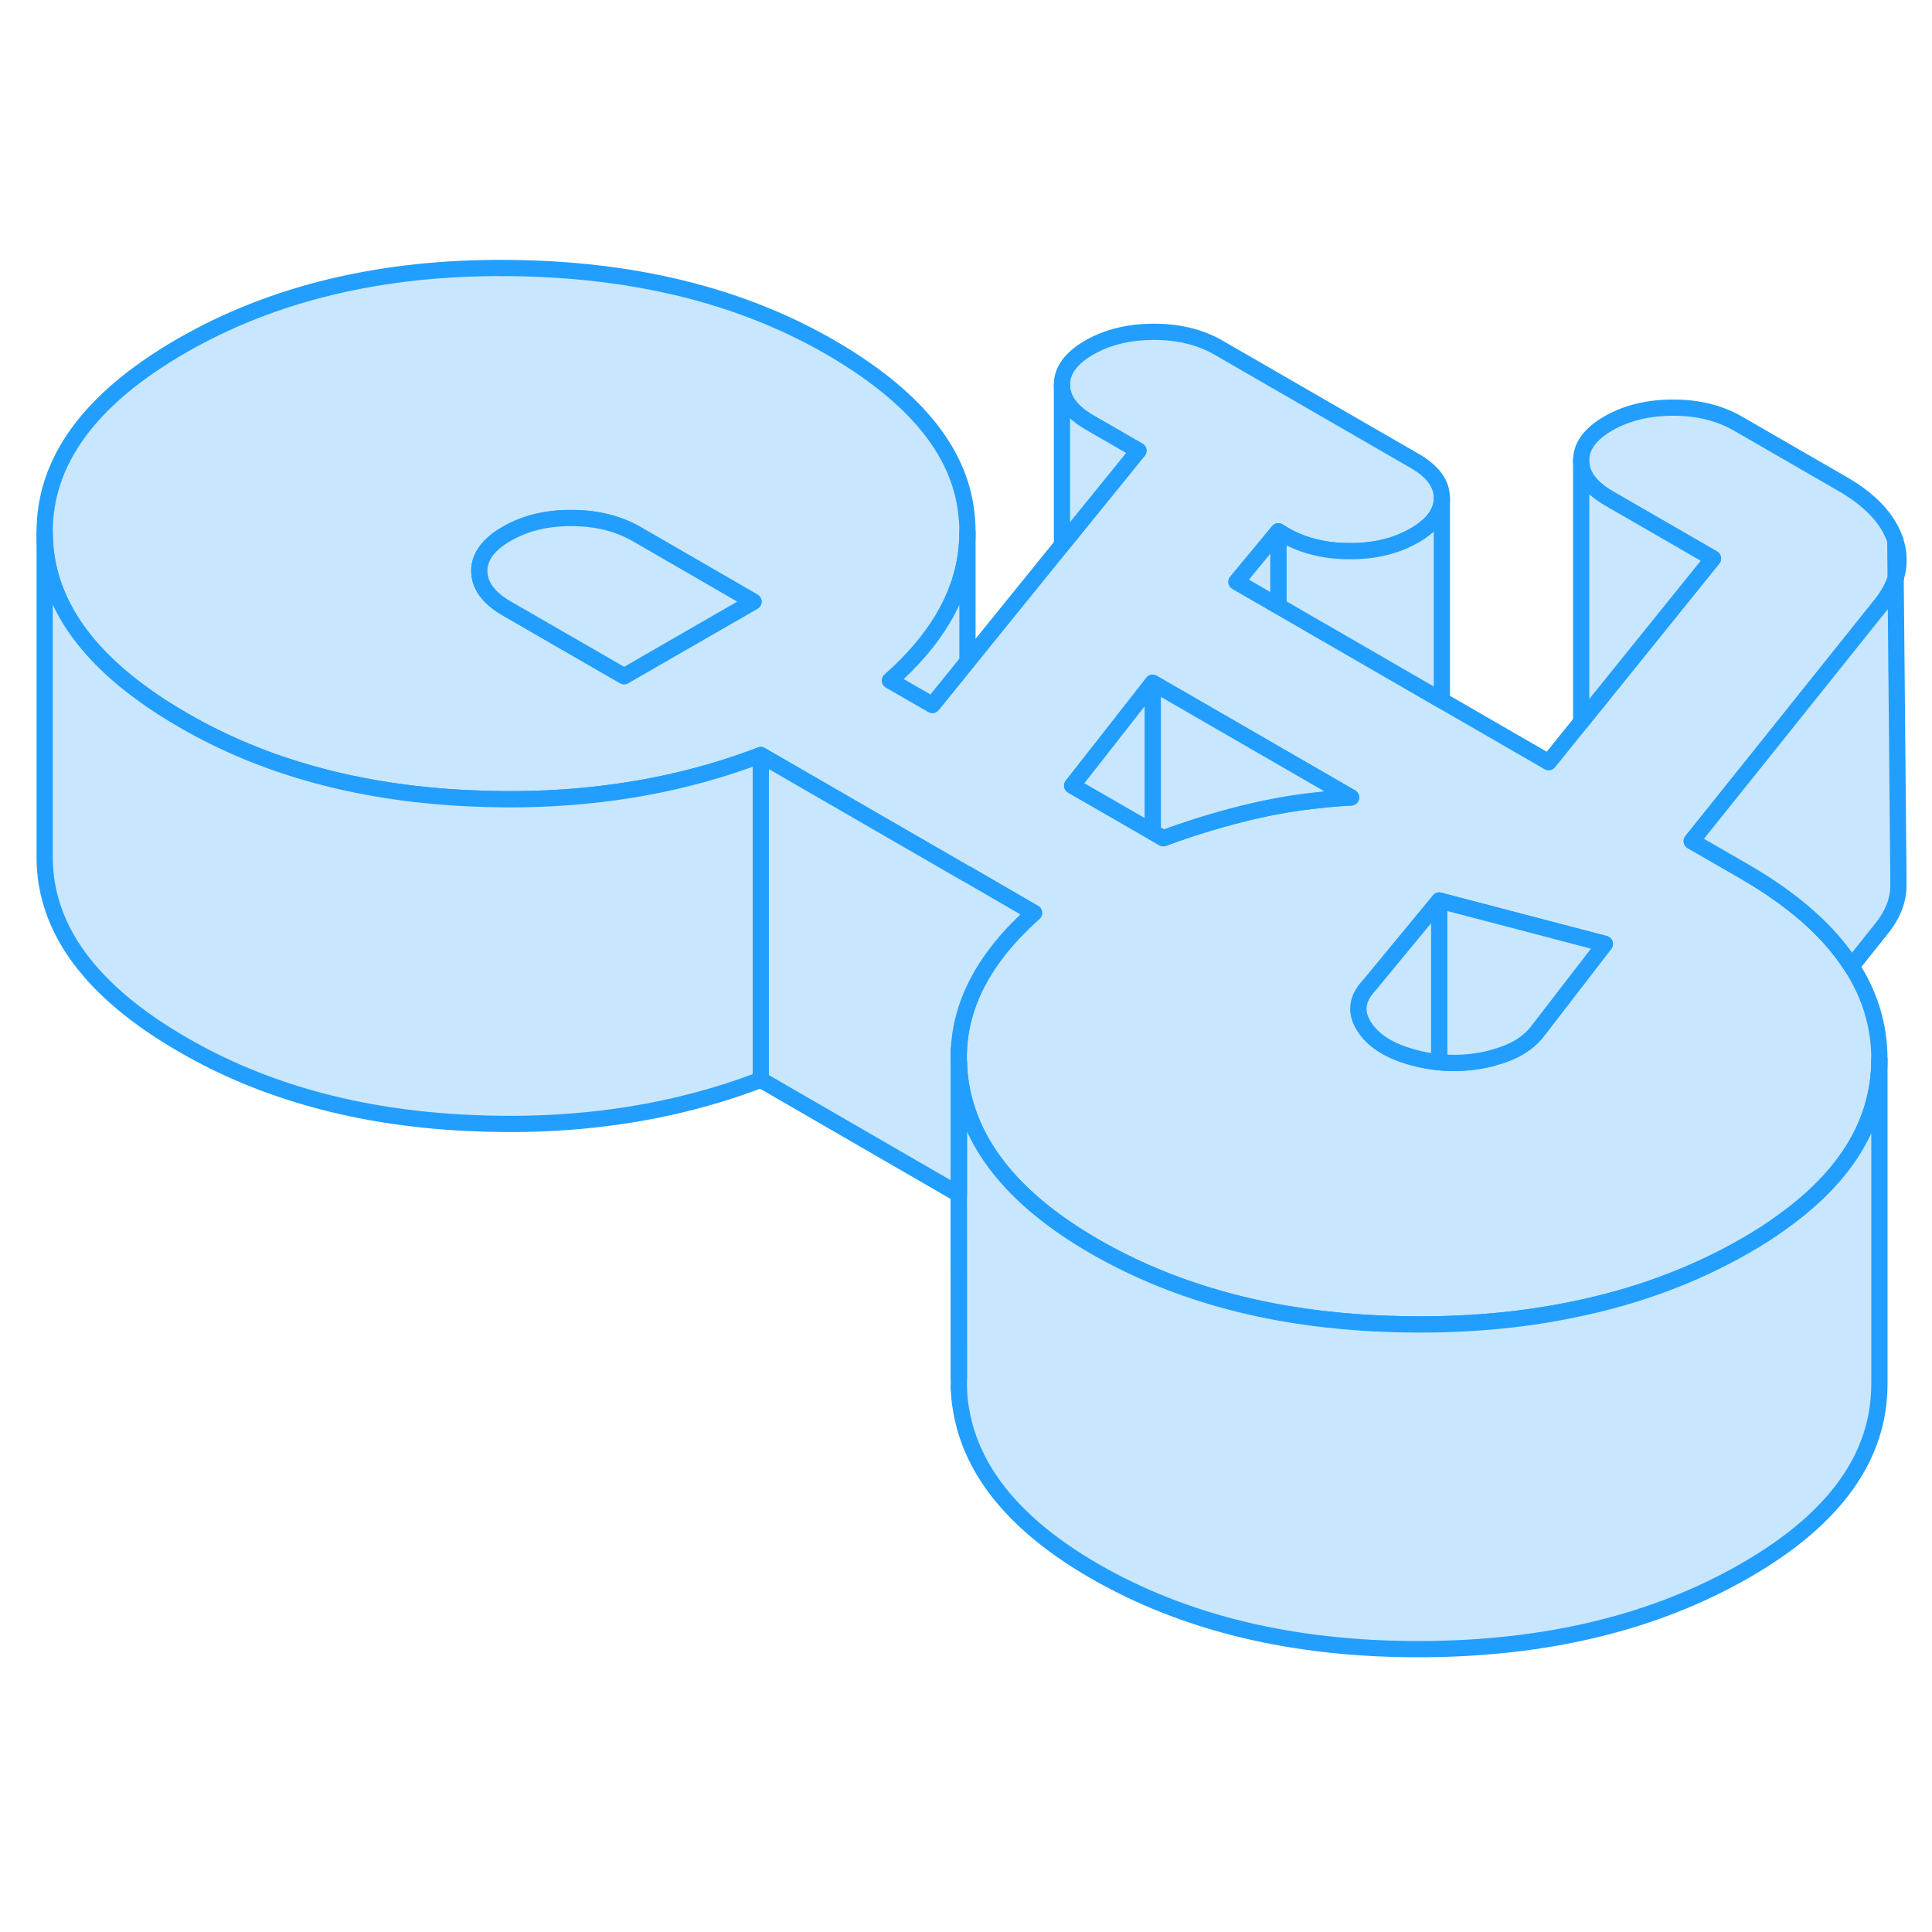 <svg width="48" height="48" viewBox="0 0 119 90" fill="#c8e7ff" xmlns="http://www.w3.org/2000/svg" stroke-width="1px" stroke-linecap="round" stroke-linejoin="round"><path d="M116.74 18.788L116.76 21.128C117.01 20.358 117 19.578 116.74 18.788Z" stroke="#229EFF" stroke-linejoin="round"/><path d="M115.91 22.678C116.31 22.168 116.6 21.648 116.76 21.128L116.74 18.788C116.3 17.468 115.21 16.298 113.47 15.298L107.06 11.598C105.92 10.938 104.59 10.608 103.06 10.608C101.53 10.608 100.2 10.928 99.07 11.578C97.94 12.228 97.38 12.998 97.39 13.888C97.39 14.768 97.96 15.538 99.1 16.198L105.51 19.898L97.39 29.968L95.39 32.448L88.81 28.648L78.74 22.828L76.16 21.338L78.74 18.228L79.14 18.468C80.27 19.118 81.61 19.448 83.14 19.448C84.67 19.458 86 19.128 87.13 18.478C88.24 17.838 88.81 17.068 88.81 16.198V16.178C88.81 15.288 88.24 14.518 87.1 13.868L75.08 6.928C73.95 6.268 72.61 5.938 71.08 5.938C69.55 5.938 68.22 6.258 67.09 6.908C65.96 7.558 65.4 8.328 65.41 9.218C65.41 10.098 65.98 10.868 67.12 11.528L70.12 13.258L65.41 19.068L59.59 26.258L59.51 26.348L57.43 28.918L54.82 27.418C57.58 24.988 59.15 22.368 59.51 19.558C59.56 19.148 59.59 18.728 59.59 18.298V18.228C59.59 17.828 59.56 17.428 59.51 17.018C59.06 13.228 56.26 9.848 51.12 6.878C45.57 3.678 38.941 2.058 31.221 2.008C23.5 1.948 16.81 3.558 11.17 6.808C5.53 10.068 2.72 13.908 2.75 18.328C2.77 22.058 4.8 25.388 8.86 28.298C9.6 28.838 10.42 29.358 11.3 29.868C16.24 32.728 22.02 34.318 28.65 34.658C35.28 34.998 41.34 34.118 46.86 32.008L59.51 39.318H59.53L63.39 41.558L63.69 41.728C60.59 44.498 59.05 47.448 59.05 50.628V50.648C59.05 50.758 59.05 50.858 59.06 50.968C59.07 51.418 59.12 51.888 59.2 52.358C59.85 56.178 62.59 59.478 67.39 62.258C72.1 64.978 77.57 66.538 83.82 66.958C85.01 67.038 86.24 67.078 87.49 67.078C90.84 67.078 93.98 66.768 96.91 66.158C100.81 65.368 104.35 64.048 107.53 62.218C108.36 61.738 109.13 61.248 109.83 60.728C113.79 57.878 115.76 54.548 115.76 50.748V50.698C115.75 48.668 115.18 46.778 114.04 45.018C112.67 42.868 110.46 40.918 107.41 39.158L104.2 37.308L108.23 32.278L115.91 22.678ZM44.15 23.858L38.44 27.148L31.23 22.988C30.71 22.688 30.31 22.368 30.03 22.018C29.69 21.608 29.53 21.158 29.52 20.678C29.52 19.798 30.08 19.028 31.21 18.378C32.34 17.728 33.67 17.398 35.2 17.408C36.73 17.408 38.06 17.738 39.2 18.388L46.41 22.558L44.15 23.858ZM81.971 34.708C81.77 34.718 81.57 34.738 81.38 34.768C80.48 34.858 79.6 34.978 78.74 35.138C78.25 35.228 77.76 35.328 77.28 35.438C75.39 35.878 73.51 36.438 71.65 37.128L71 36.748L68.471 35.288L66.04 33.888L67.65 31.838L71 27.558L78.74 32.028L83.221 34.618C82.8 34.638 82.38 34.668 81.971 34.708ZM94.68 49.048C94.13 49.748 93.3 50.268 92.18 50.588C91.97 50.658 91.74 50.718 91.5 50.768C90.55 50.968 89.6 51.018 88.65 50.928C88.13 50.878 87.62 50.788 87.1 50.648C85.63 50.258 84.62 49.638 84.05 48.768C83.48 47.898 83.55 47.068 84.28 46.258L84.41 46.108L88.65 40.968L98.85 43.638L94.68 49.048Z" stroke="#229EFF" stroke-linejoin="round"/><path d="M88.651 40.968V50.928C88.131 50.878 87.621 50.788 87.101 50.648C85.631 50.258 84.621 49.638 84.051 48.768C83.481 47.898 83.551 47.068 84.281 46.258L84.411 46.108L88.651 40.968Z" stroke="#229EFF" stroke-linejoin="round"/><path d="M98.85 43.638L94.68 49.048C94.13 49.748 93.3 50.268 92.18 50.588C91.97 50.658 91.74 50.718 91.5 50.768C90.55 50.968 89.6 51.018 88.65 50.928V40.968L98.85 43.638Z" stroke="#229EFF" stroke-linejoin="round"/><path d="M46.411 22.558L44.151 23.858L38.441 27.148L31.231 22.988C30.711 22.688 30.311 22.368 30.03 22.018C29.691 21.608 29.53 21.158 29.52 20.678C29.52 19.798 30.081 19.028 31.211 18.378C32.341 17.728 33.671 17.398 35.201 17.408C36.731 17.408 38.061 17.738 39.201 18.388L46.411 22.558Z" stroke="#229EFF" stroke-linejoin="round"/><path d="M83.22 34.618C82.8 34.638 82.38 34.668 81.97 34.708C81.77 34.718 81.57 34.738 81.38 34.768C80.48 34.858 79.6 34.978 78.74 35.138C78.25 35.228 77.76 35.328 77.28 35.438C75.39 35.878 73.51 36.438 71.65 37.128L71 36.748V27.558L78.74 32.028L83.22 34.618Z" stroke="#229EFF" stroke-linejoin="round"/><path d="M71 27.558V36.748L68.47 35.288L66.04 33.888L67.65 31.838L71 27.558Z" stroke="#229EFF" stroke-linejoin="round"/><path d="M59.06 71.008V70.848" stroke="#229EFF" stroke-linejoin="round"/><path d="M88.81 16.198V28.648L78.74 22.828V18.228L79.14 18.468C80.27 19.118 81.61 19.448 83.14 19.448C84.67 19.458 86 19.128 87.13 18.478C88.24 17.838 88.81 17.068 88.81 16.198Z" stroke="#229EFF" stroke-linejoin="round"/><path d="M105.51 19.898L97.391 29.968V13.888C97.391 14.768 97.961 15.538 99.101 16.198L105.51 19.898Z" stroke="#229EFF" stroke-linejoin="round"/><path d="M116.93 39.408V40.128C116.91 40.998 116.57 41.848 115.91 42.678L114.04 45.018C112.67 42.868 110.46 40.918 107.41 39.158L104.2 37.308L108.23 32.278L115.91 22.678C116.31 22.168 116.6 21.648 116.76 21.128L116.93 39.408Z" stroke="#229EFF" stroke-linejoin="round"/><path d="M115.76 50.748V70.698C115.78 75.198 113.041 79.038 107.531 82.218C101.961 85.428 95.281 87.058 87.49 87.078C79.701 87.098 73.001 85.498 67.391 82.258C62.591 79.478 59.851 76.178 59.201 72.358C59.111 71.848 59.06 71.338 59.06 70.848V50.968C59.071 51.418 59.121 51.888 59.201 52.358C59.851 56.178 62.591 59.478 67.391 62.258C72.101 64.978 77.571 66.538 83.821 66.958C85.011 67.038 86.24 67.078 87.49 67.078C90.841 67.078 93.981 66.768 96.911 66.158C100.811 65.368 104.351 64.048 107.531 62.218C108.361 61.738 109.131 61.248 109.831 60.728C113.791 57.878 115.76 54.548 115.76 50.748Z" stroke="#229EFF" stroke-linejoin="round"/><path d="M59.061 50.968V59.058H59.051V50.648C59.051 50.758 59.051 50.858 59.061 50.968Z" stroke="#229EFF" stroke-linejoin="round"/><path d="M63.69 41.728C60.59 44.498 59.05 47.448 59.05 50.628V59.058L46.86 52.008V32.008L59.51 39.318H59.53L63.39 41.558L63.69 41.728Z" stroke="#229EFF" stroke-linejoin="round"/><path d="M46.86 32.008V52.008C41.34 54.118 35.28 54.998 28.65 54.658C22.02 54.318 16.24 52.728 11.3 49.868C5.62 46.598 2.77 42.748 2.75 38.328V18.328C2.77 22.058 4.8 25.388 8.86 28.298C9.6 28.838 10.42 29.358 11.3 29.868C16.24 32.728 22.02 34.318 28.65 34.658C35.28 34.998 41.34 34.118 46.86 32.008Z" stroke="#229EFF" stroke-linejoin="round"/><path d="M70.12 13.258L65.41 19.068V9.218C65.41 10.098 65.98 10.868 67.12 11.528L70.12 13.258Z" stroke="#229EFF" stroke-linejoin="round"/><path d="M59.061 70.348L59.051 59.058" stroke="#229EFF" stroke-linejoin="round"/><path d="M59.051 50.628V50.148" stroke="#229EFF" stroke-linejoin="round"/><path d="M78.74 18.228V22.828L76.16 21.338L78.74 18.228Z" stroke="#229EFF" stroke-linejoin="round"/><path d="M59.59 18.298V26.258L59.51 26.348L57.43 28.918L54.82 27.418C57.58 24.988 59.15 22.368 59.51 19.558C59.56 19.148 59.59 18.728 59.59 18.298Z" stroke="#229EFF" stroke-linejoin="round"/></svg>